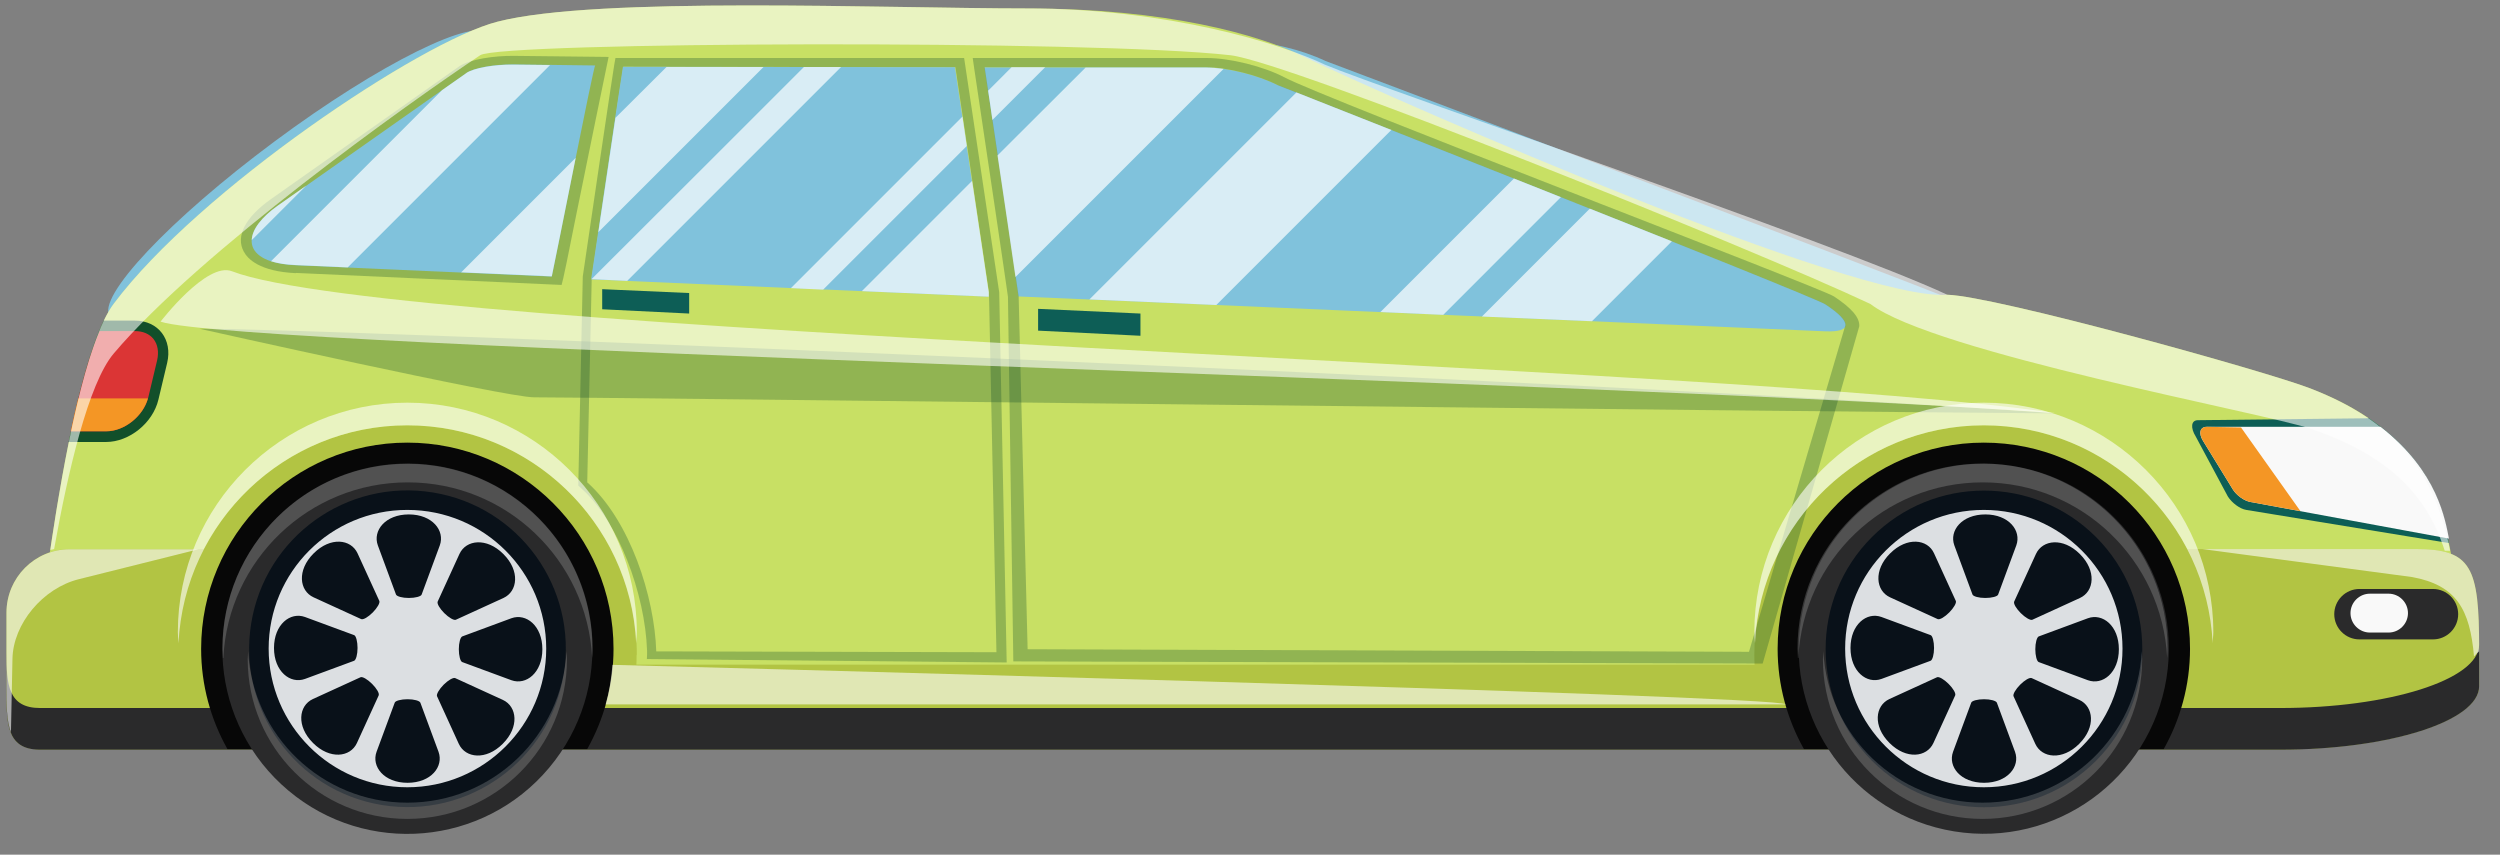 <svg width="117" height="40" viewBox="0 0 117 40" fill="none" xmlns="http://www.w3.org/2000/svg">
<rect x="0" y="0" width="117" height="40" fill="#808080" stroke="none"/>
<g clip-path="url(#clip0_60_5490)">
<path d="M12.843 6.624C7.933 10.274 4.483 13.934 5.143 14.815C5.803 15.684 10.333 13.444 15.243 9.794C20.153 6.144 23.603 2.484 22.943 1.604C22.283 0.734 17.753 2.974 12.843 6.624Z" fill="#80C2DC"/>
<path d="M91.713 14.165C88.483 12.825 62.033 2.855 62.033 2.855C60.933 2.325 59.343 1.945 58.433 1.985L48.273 2.385C48.273 2.385 56.403 15.495 62.503 15.765L91.663 15.205C91.683 14.855 91.703 14.515 91.713 14.165Z" fill="#80C2DC"/>
<path d="M114.933 31.105L114.833 26.735C114.273 22.384 112.373 19.814 108.113 18.174C105.983 17.355 93.403 13.864 91.133 13.794C86.913 14.124 66.063 5.065 60.943 2.615C58.913 1.635 54.643 0.395 48.043 0.395C41.443 0.395 27.953 -0.185 23.283 1.015C19.703 1.925 9.303 8.905 5.323 14.214C3.093 17.184 1.663 31.105 1.663 31.105C1.413 33.184 2.653 34.904 4.423 34.904H103.823C105.593 34.904 115.723 33.184 114.943 31.105H114.933Z" fill="#C8E064"/>
<path d="M116.023 32.105V30.345C116.023 26.565 115.683 25.695 113.063 25.695H95.623V28.135C95.623 29.775 94.293 31.105 92.653 31.105H25.313C23.673 31.105 22.343 29.775 22.343 28.135V25.695H3.263C1.623 25.705 0.303 27.035 0.303 28.675V32.105C0.303 33.745 0.243 35.075 1.873 35.075H106.713C111.793 35.075 116.023 33.745 116.023 32.105Z" fill="#B2C443"/>
<path d="M29.803 30.645C29.803 24.724 24.983 19.904 19.063 19.904C13.143 19.904 8.323 24.724 8.323 30.645C8.323 32.154 8.643 33.594 9.213 34.904H28.903C29.473 33.594 29.793 32.164 29.793 30.645H29.803Z" fill="#B2C443"/>
<path d="M103.583 30.645C103.583 24.724 98.763 19.904 92.843 19.904C86.923 19.904 82.103 24.724 82.103 30.645C82.103 32.154 82.423 33.594 82.993 34.904H102.683C103.253 33.594 103.573 32.164 103.573 30.645H103.583Z" fill="#B2C443"/>
<path d="M106.713 33.135H1.873C0.373 33.135 0.303 32.015 0.303 30.565V32.115C0.303 33.755 0.243 35.085 1.873 35.085H106.713C111.793 35.085 116.023 33.755 116.023 32.115V30.355C116.023 30.295 116.023 30.235 116.023 30.175C116.013 31.815 111.783 33.135 106.713 33.135Z" fill="#2A2A2B"/>
<path d="M28.713 30.365C28.713 25.045 24.383 20.715 19.063 20.715C13.743 20.715 9.413 25.045 9.413 30.365C9.413 32.065 9.863 33.665 10.643 35.055H27.483C28.263 33.665 28.713 32.065 28.713 30.365Z" fill="#070707"/>
<path d="M25.696 35.936C28.772 32.274 28.297 26.811 24.635 23.735C20.973 20.659 15.51 21.134 12.434 24.796C9.358 28.458 9.833 33.921 13.495 36.997C17.157 40.074 22.62 39.599 25.696 35.936Z" fill="#2A2A2B"/>
<path d="M26.384 31.549C27.04 27.509 24.297 23.703 20.257 23.047C16.218 22.391 12.411 25.134 11.756 29.174C11.1 33.214 13.843 37.02 17.883 37.676C21.922 38.331 25.729 35.588 26.384 31.549Z" fill="#091119"/>
<path d="M19.063 23.864C15.473 23.864 12.573 26.774 12.573 30.355C12.573 33.934 15.483 36.844 19.063 36.844C22.643 36.844 25.563 33.934 25.563 30.355C25.563 26.774 22.653 23.864 19.063 23.864ZM23.563 25.934C24.343 26.715 24.233 27.674 23.563 27.985L21.333 29.005C21.243 29.044 21.003 28.904 20.793 28.695C20.583 28.485 20.443 28.255 20.483 28.154L21.503 25.924C21.813 25.255 22.773 25.145 23.553 25.924L23.563 25.934ZM19.133 24.075C20.233 24.075 20.833 24.834 20.583 25.524L19.733 27.825C19.703 27.915 19.433 27.985 19.133 27.985C18.833 27.985 18.573 27.915 18.533 27.825L17.683 25.524C17.433 24.834 18.033 24.075 19.133 24.075ZM14.683 25.895C15.463 25.114 16.423 25.224 16.733 25.895L17.753 28.125C17.793 28.215 17.653 28.454 17.443 28.665C17.233 28.875 17.003 29.015 16.903 28.974L14.673 27.954C14.003 27.645 13.893 26.684 14.673 25.904L14.683 25.895ZM12.823 30.325C12.823 29.224 13.583 28.625 14.273 28.875L16.573 29.724C16.663 29.755 16.733 30.024 16.733 30.325C16.733 30.625 16.663 30.884 16.573 30.924L14.273 31.774C13.583 32.025 12.823 31.424 12.823 30.325ZM14.643 34.764C13.863 33.984 13.973 33.025 14.643 32.715L16.873 31.695C16.963 31.654 17.203 31.794 17.413 32.005C17.623 32.215 17.763 32.444 17.723 32.544L16.703 34.775C16.393 35.444 15.433 35.554 14.653 34.775L14.643 34.764ZM19.073 36.635C17.973 36.635 17.373 35.874 17.623 35.184L18.473 32.885C18.503 32.794 18.773 32.724 19.073 32.724C19.373 32.724 19.633 32.794 19.673 32.885L20.523 35.184C20.773 35.874 20.173 36.635 19.073 36.635ZM23.523 34.815C22.743 35.594 21.783 35.484 21.473 34.815L20.453 32.584C20.413 32.495 20.553 32.255 20.763 32.044C20.973 31.834 21.213 31.695 21.303 31.735L23.533 32.755C24.203 33.065 24.313 34.025 23.533 34.804L23.523 34.815ZM23.933 31.834L21.633 30.985C21.543 30.954 21.473 30.684 21.473 30.384C21.473 30.084 21.543 29.825 21.633 29.785L23.933 28.934C24.623 28.684 25.383 29.285 25.383 30.384C25.383 31.485 24.623 32.084 23.933 31.834Z" fill="#DCDFE2"/>
<path d="M102.493 30.365C102.493 25.045 98.163 20.715 92.843 20.715C87.523 20.715 83.193 25.045 83.193 30.365C83.193 32.065 83.643 33.665 84.423 35.055H101.263C102.043 33.665 102.493 32.065 102.493 30.365Z" fill="#070707"/>
<path d="M101.389 31.751C102.157 27.03 98.953 22.581 94.232 21.813C89.511 21.045 85.062 24.249 84.294 28.97C83.526 33.69 86.73 38.14 91.451 38.908C96.172 39.676 100.621 36.471 101.389 31.751Z" fill="#2A2A2B"/>
<path d="M98.09 35.609C100.983 32.716 100.983 28.024 98.09 25.13C95.196 22.236 90.504 22.236 87.61 25.13C84.716 28.024 84.716 32.716 87.61 35.609C90.504 38.503 95.196 38.503 98.09 35.609Z" fill="#091119"/>
<path d="M92.843 23.864C89.253 23.864 86.353 26.774 86.353 30.355C86.353 33.934 89.263 36.844 92.843 36.844C96.423 36.844 99.333 33.934 99.333 30.355C99.333 26.774 96.423 23.864 92.843 23.864ZM97.343 25.934C98.123 26.715 98.013 27.674 97.343 27.985L95.113 29.005C95.023 29.044 94.783 28.904 94.573 28.695C94.363 28.485 94.223 28.255 94.263 28.154L95.283 25.924C95.593 25.255 96.553 25.145 97.333 25.924L97.343 25.934ZM92.913 24.075C94.013 24.075 94.613 24.834 94.363 25.524L93.513 27.825C93.483 27.915 93.213 27.985 92.913 27.985C92.613 27.985 92.353 27.915 92.313 27.825L91.463 25.524C91.213 24.834 91.813 24.075 92.913 24.075ZM88.463 25.895C89.243 25.114 90.213 25.224 90.513 25.895L91.533 28.125C91.573 28.215 91.433 28.454 91.223 28.665C91.013 28.875 90.783 29.015 90.683 28.974L88.453 27.954C87.783 27.645 87.673 26.684 88.453 25.904L88.463 25.895ZM86.603 30.325C86.603 29.224 87.363 28.625 88.053 28.875L90.353 29.724C90.443 29.755 90.513 30.024 90.513 30.325C90.513 30.625 90.443 30.884 90.353 30.924L88.053 31.774C87.363 32.025 86.603 31.424 86.603 30.325ZM88.423 34.764C87.643 33.984 87.753 33.025 88.423 32.715L90.653 31.695C90.743 31.654 90.983 31.794 91.193 32.005C91.403 32.215 91.543 32.444 91.503 32.544L90.483 34.775C90.173 35.444 89.213 35.554 88.433 34.775L88.423 34.764ZM92.853 36.635C91.753 36.635 91.153 35.874 91.403 35.184L92.253 32.885C92.283 32.794 92.553 32.724 92.853 32.724C93.153 32.724 93.413 32.794 93.453 32.885L94.303 35.184C94.553 35.874 93.953 36.635 92.853 36.635ZM97.303 34.815C96.523 35.594 95.563 35.484 95.253 34.815L94.233 32.584C94.193 32.495 94.333 32.255 94.543 32.044C94.753 31.834 94.983 31.695 95.083 31.735L97.313 32.755C97.983 33.065 98.093 34.025 97.313 34.804L97.303 34.815ZM97.713 31.834L95.413 30.985C95.323 30.954 95.253 30.684 95.253 30.384C95.253 30.084 95.323 29.825 95.413 29.785L97.713 28.934C98.403 28.684 99.163 29.285 99.163 30.384C99.163 31.485 98.403 32.084 97.713 31.834Z" fill="#DCDFE2"/>
<path d="M59.813 3.995C58.913 3.525 57.433 3.165 56.463 3.155H46.073C46.073 3.155 47.643 13.655 47.663 13.874L85.403 15.505C86.763 15.565 86.633 15.024 85.423 14.235C84.813 13.835 59.813 3.985 59.813 3.985V3.995Z" fill="#80C2DC"/>
<path opacity="0.3" d="M13.843 12.784C12.143 12.704 11.583 12.114 11.403 11.764C11.023 11.055 11.483 10.165 12.673 9.324L21.463 3.124C21.973 2.764 23.163 2.604 24.053 2.614L28.483 2.664C28.483 2.664 27.363 8.084 26.913 10.325C26.573 12.024 26.393 12.915 26.363 13.014L26.283 13.335L13.853 12.774L13.843 12.784Z" fill="#124F2A"/>
<path d="M27.853 3.064L24.043 3.014C23.143 3.004 22.173 3.174 21.833 3.414L13.023 9.614C11.173 10.914 11.333 12.304 13.843 12.414L25.823 12.944C25.903 12.644 27.803 2.954 27.853 3.074V3.064Z" fill="#80C2DC"/>
<path opacity="0.3" d="M45.113 2.714H28.803L28.743 3.054C28.703 3.244 27.413 11.954 27.273 12.944V12.974L27.063 22.724L27.203 22.854C28.913 24.374 30.193 27.764 30.283 30.464C30.283 30.584 30.283 30.714 30.273 30.844L47.113 31.004L46.763 13.674L45.123 2.724L45.113 2.714ZM46.623 30.524L30.713 30.484C30.633 27.944 29.493 24.364 27.483 22.574L27.693 13.014C27.993 11.004 29.123 3.364 29.173 3.124L44.713 3.144L46.283 13.674L46.633 30.524H46.623Z" fill="#124F2A"/>
<path d="M46.263 13.884V13.675L44.693 3.145L29.153 3.125C29.113 3.315 27.673 13.014 27.673 13.014V13.075L46.253 13.884H46.263Z" fill="#80C2DC"/>
<path d="M32.253 14.674L28.183 14.474V13.534L32.253 13.714V14.674Z" fill="#0D5E56"/>
<path d="M53.373 15.714L48.583 15.474V14.454L53.373 14.674V15.714Z" fill="#0D5E56"/>
<path opacity="0.3" d="M82.493 31.054L87.013 15.274C87.043 14.864 86.663 14.424 85.833 13.874C85.213 13.464 61.803 4.544 60.103 3.614C59.123 3.104 57.563 2.714 56.463 2.714H45.523L45.593 3.204C46.023 6.074 47.143 13.624 47.173 13.894V13.944L47.423 30.954L82.493 31.054ZM46.073 3.144H56.463C57.433 3.154 58.913 3.524 59.813 3.994C59.813 3.994 84.813 13.834 85.423 14.244C86.053 14.654 86.383 14.994 86.363 15.224L81.853 30.504L48.093 30.384L47.673 13.874C47.653 13.654 46.083 3.144 46.083 3.144H46.073Z" fill="#124F2A"/>
<path opacity="0.7" d="M21.573 12.745L25.823 12.934C25.863 12.774 26.423 9.965 26.943 7.385L21.573 12.755V12.745Z" fill="white"/>
<path opacity="0.7" d="M14.333 8.685L13.023 9.605C12.213 10.175 11.793 10.755 11.783 11.235L14.343 8.675L14.333 8.685Z" fill="white"/>
<path opacity="0.7" d="M21.833 3.415L20.693 4.215C18.023 6.885 15.353 9.555 12.683 12.225C12.993 12.325 13.373 12.385 13.833 12.405L16.273 12.515C19.433 9.355 22.593 6.195 25.743 3.045L24.023 3.025C23.123 3.015 22.153 3.185 21.813 3.425L21.833 3.415Z" fill="white"/>
<path opacity="0.7" d="M35.733 3.135H31.193L28.803 5.515C28.563 7.145 28.243 9.285 28.003 10.864L35.733 3.135Z" fill="white"/>
<path opacity="0.7" d="M39.363 3.135H37.623C34.313 6.445 31.003 9.755 27.683 13.065L29.353 13.145L39.363 3.135Z" fill="white"/>
<path opacity="0.7" d="M45.243 6.825L45.043 5.455C42.363 8.135 39.693 10.805 37.013 13.485L38.523 13.555C40.763 11.315 43.003 9.075 45.243 6.835V6.825Z" fill="white"/>
<path opacity="0.7" d="M40.333 13.625L46.273 13.885V13.675L45.493 8.465C43.773 10.185 42.053 11.905 40.333 13.625Z" fill="white"/>
<path opacity="0.7" d="M48.923 3.145H47.343L46.243 4.245C46.303 4.635 46.373 5.095 46.443 5.615L48.923 3.135V3.145Z" fill="white"/>
<path opacity="0.7" d="M57.263 3.225C56.973 3.185 56.703 3.165 56.463 3.165H50.803L46.683 7.275C46.993 9.355 47.343 11.705 47.523 12.965L57.253 3.235L57.263 3.225Z" fill="white"/>
<path opacity="0.7" d="M65.123 6.084C63.183 5.314 61.593 4.694 60.673 4.324C57.443 7.554 54.213 10.784 50.983 14.014L56.923 14.274C59.653 11.544 62.383 8.814 65.113 6.084H65.123Z" fill="white"/>
<path opacity="0.7" d="M73.043 9.224C72.313 8.934 71.573 8.644 70.853 8.354L64.603 14.604L67.543 14.735L73.053 9.224H73.043Z" fill="white"/>
<path opacity="0.7" d="M78.243 11.294C77.023 10.804 75.723 10.294 74.403 9.764L69.353 14.814L74.503 15.034L78.243 11.294Z" fill="white"/>
<path d="M110.853 19.575L102.863 19.665C102.543 19.665 102.503 20.015 102.763 20.434L104.263 23.235C104.453 23.535 104.823 23.814 105.123 23.864L114.603 25.415C114.383 23.735 113.653 21.474 110.853 19.564V19.575Z" fill="#0D5E56"/>
<path d="M114.613 25.215C114.443 24.385 114.113 22.065 111.413 19.975H103.283C102.953 19.975 102.883 20.275 103.103 20.635L104.503 22.915C104.673 23.185 105.033 23.445 105.333 23.495L114.603 25.205L114.613 25.215Z" fill="#F9F9F9"/>
<path d="M104.883 20.005L103.283 19.975C102.953 19.975 102.883 20.275 103.103 20.635L104.503 22.915C104.673 23.185 105.033 23.445 105.333 23.495L107.663 23.925L104.873 19.995L104.883 20.005Z" fill="#F49625"/>
<path d="M115.043 28.744C115.043 29.395 114.513 29.924 113.863 29.924H110.423C109.773 29.924 109.243 29.395 109.243 28.744C109.243 28.095 109.773 27.564 110.423 27.564H113.863C114.513 27.564 115.043 28.095 115.043 28.744Z" fill="#2A2A2B"/>
<path d="M112.693 28.694C112.693 29.194 112.283 29.604 111.783 29.604H110.913C110.413 29.604 110.003 29.194 110.003 28.694C110.003 28.194 110.413 27.784 110.913 27.784H111.783C112.283 27.784 112.693 28.194 112.693 28.694Z" fill="#F9F9F9"/>
<path d="M3.213 20.685H4.963C6.053 20.685 7.153 19.795 7.413 18.705L7.823 16.985C8.083 15.895 7.413 15.005 6.313 15.005H4.853C4.223 16.305 3.673 18.415 3.213 20.685Z" fill="#124F2A"/>
<path d="M3.313 20.185C3.753 18.115 4.203 16.545 4.663 15.495H6.323C6.683 15.495 6.993 15.625 7.183 15.865C7.383 16.115 7.443 16.475 7.353 16.865L6.943 18.585C6.733 19.455 5.833 20.185 4.973 20.185H3.313Z" fill="#DB3535"/>
<path d="M3.663 18.645C3.543 19.125 3.423 19.634 3.313 20.184H4.973C5.813 20.184 6.693 19.485 6.923 18.645H3.673H3.663Z" fill="#F49625"/>
<path opacity="0.3" d="M9.333 15.385C13.883 15.325 75.643 17.855 96.193 19.345C81.953 19.255 26.263 18.575 25.003 18.595C23.743 18.615 9.333 15.385 9.333 15.385Z" fill="#124F2A"/>
<path opacity="0.6" d="M7.523 15.055C11.103 16.274 75.643 17.845 96.193 19.334C81.373 17.095 18.423 15.624 10.853 12.694C9.673 12.235 7.513 15.055 7.513 15.055H7.523Z" fill="white"/>
<path opacity="0.6" d="M114.663 25.774C113.953 22.015 112.043 19.695 108.113 18.174C105.983 17.355 93.403 13.864 91.133 13.794C86.003 11.395 64.623 4.135 62.003 3.025C59.973 2.045 54.643 0.395 48.043 0.395C41.443 0.395 27.953 -0.185 23.283 1.015C19.703 1.925 9.303 8.905 5.323 14.214C4.013 15.954 2.983 21.474 2.353 25.735C2.413 25.724 2.473 25.715 2.533 25.695C3.173 22.114 4.133 17.945 5.323 16.544C9.303 11.835 19.093 4.835 22.473 2.585C23.413 1.955 51.183 1.855 57.583 2.585C60.303 2.895 81.933 11.585 87.533 14.225C90.493 16.494 105.993 19.334 108.133 20.064C111.643 21.265 113.533 23.035 114.413 25.774C114.503 25.774 114.593 25.774 114.683 25.774H114.663Z" fill="white"/>
<path opacity="0.6" d="M0.513 34.265L0.583 30.835C0.613 29.195 2.003 27.525 3.693 27.105L9.293 25.705H3.263C1.623 25.705 0.303 27.035 0.303 28.675V32.105C0.303 32.965 0.303 33.735 0.513 34.275C0.513 34.275 0.513 34.275 0.513 34.265Z" fill="white"/>
<path opacity="0.6" d="M115.783 30.725C115.853 30.635 115.933 30.555 116.023 30.485V30.345C116.023 26.565 115.683 25.695 113.063 25.695H103.063L112.883 27.005C114.963 27.385 115.593 28.525 115.783 30.715V30.725Z" fill="white"/>
<path opacity="0.6" d="M28.663 31.115C28.613 31.755 28.513 32.375 28.343 32.965H83.573C83.453 32.545 28.663 31.115 28.663 31.115Z" fill="white"/>
<path opacity="0.6" d="M19.063 19.905C24.803 19.905 29.493 24.435 29.773 30.105C29.773 29.935 29.803 29.765 29.803 29.585C29.803 23.665 24.983 18.845 19.063 18.845C13.143 18.845 8.323 23.665 8.323 29.585C8.323 29.755 8.343 29.925 8.353 30.105C8.633 24.435 13.323 19.905 19.063 19.905Z" fill="white"/>
<path opacity="0.6" d="M92.843 19.905C98.583 19.905 103.273 24.435 103.553 30.105C103.553 29.935 103.583 29.765 103.583 29.585C103.583 23.665 98.763 18.845 92.843 18.845C86.923 18.845 82.103 23.665 82.103 29.585C82.103 29.755 82.123 29.925 82.133 30.105C82.413 24.435 87.103 19.905 92.843 19.905Z" fill="white"/>
<path opacity="0.2" d="M10.433 30.795C10.433 30.645 10.413 30.505 10.413 30.355C10.413 25.575 14.293 21.695 19.073 21.695C23.853 21.695 27.733 25.575 27.733 30.355C27.733 30.505 27.723 30.645 27.713 30.795C27.483 26.215 23.713 22.575 19.083 22.575C14.453 22.575 10.673 26.215 10.453 30.795H10.433ZM11.613 30.475C11.613 30.605 11.593 30.725 11.593 30.855C11.593 34.975 14.933 38.325 19.063 38.325C23.193 38.325 26.533 34.985 26.533 30.855C26.533 30.725 26.523 30.605 26.513 30.475C26.313 34.425 23.063 37.565 19.063 37.565C15.063 37.565 11.813 34.425 11.613 30.475Z" fill="#EDEDED"/>
<path opacity="0.2" d="M84.143 30.795C84.143 30.645 84.123 30.505 84.123 30.355C84.123 25.575 88.003 21.695 92.783 21.695C97.563 21.695 101.443 25.575 101.443 30.355C101.443 30.505 101.433 30.645 101.423 30.795C101.193 26.215 97.423 22.575 92.793 22.575C88.163 22.575 84.383 26.215 84.163 30.795H84.143ZM85.333 30.475C85.333 30.605 85.313 30.725 85.313 30.855C85.313 34.975 88.653 38.325 92.783 38.325C96.913 38.325 100.253 34.985 100.253 30.855C100.253 30.725 100.243 30.605 100.233 30.475C100.033 34.425 96.783 37.565 92.783 37.565C88.783 37.565 85.533 34.425 85.333 30.475Z" fill="#EDEDED"/>
</g>
<defs>
<clipPath id="clip0_60_5490">
<rect width="115.72" height="38.76" fill="white" transform="translate(0.303 0.255)"/>
</clipPath>
</defs>
</svg>
